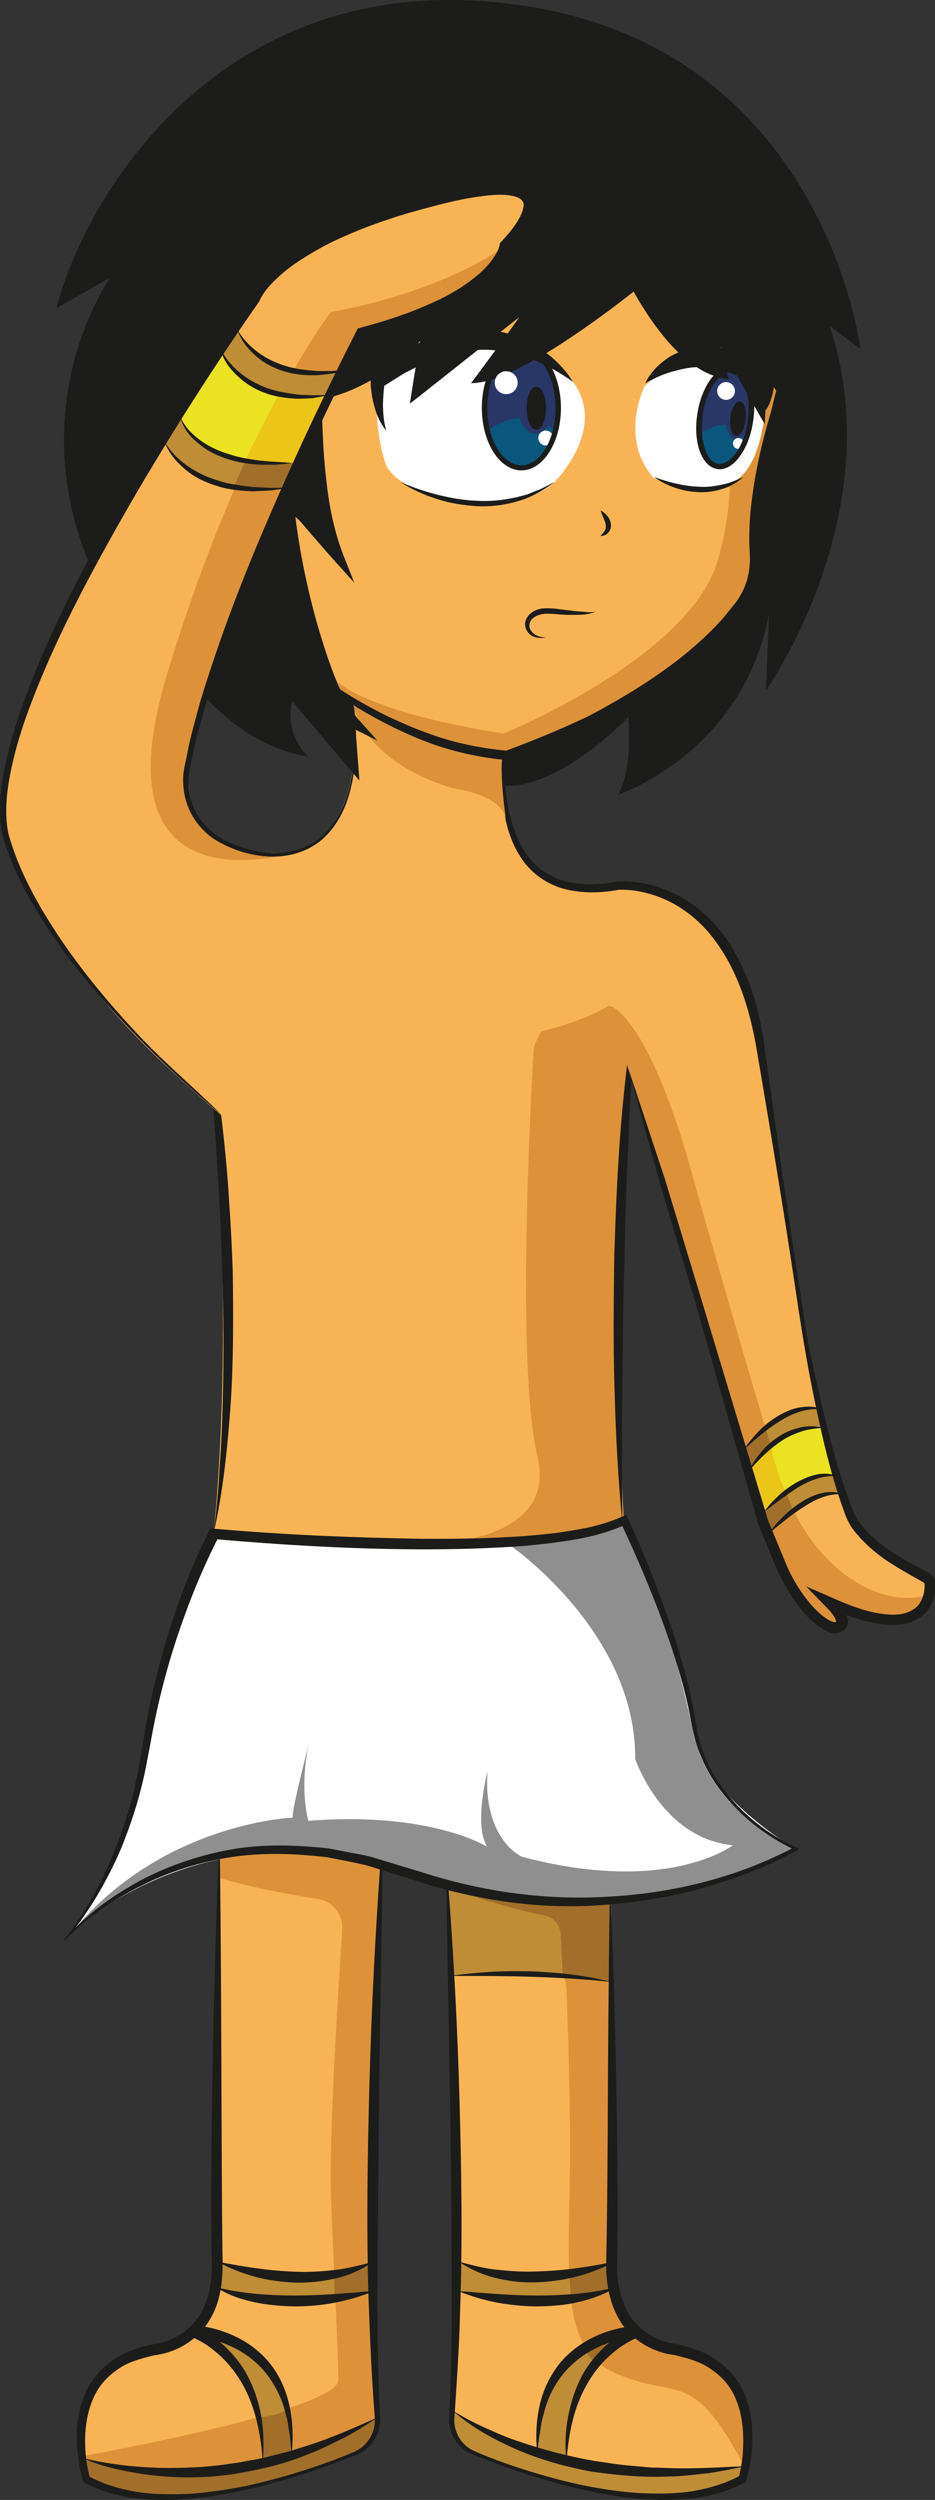 <?xml version="1.0" encoding="utf-8"?>
<!-- Generator: Adobe Illustrator 21.0.2, SVG Export Plug-In . SVG Version: 6.00 Build 0)  -->
<svg version="1.1" id="Capa_8" xmlns="http://www.w3.org/2000/svg" xmlns:xlink="http://www.w3.org/1999/xlink" x="0px" y="0px"
	 viewBox="0 0 326.2 872.1" style="enable-background:new 0 0 326.2 872.1;" xml:space="preserve">
<rect x="0" y="0" width="326.2" height="872.1" fill="#333333" stroke="none"/>
<style type="text/css">
	.st0{fill:#F8B454;}
	.st1{fill:#DD9239;}
	.st2{fill:#BF8D36;}
	.st3{fill:#A16F2A;}
	.st4{fill:#1C1C1B;}
	.st5{fill:#FFFFFF;}
	.st6{fill:#8F8F90;}
	.st7{fill:#EBE221;}
	.st8{fill:#EBC518;}
	.st9{fill:#0A567D;}
	.st10{fill:#293766;}
	.st11{fill:none;stroke:#1C1C1B;stroke-miterlimit:10;}
</style>
<g>
	<g>
		<g>
			<path class="st0" d="M76.7,646.4c0,0,35.4-4.8,56.6,4.2l-1.9,50.6l-2.3,87.8l2.7,54.3c0,0,0.5,11.8-13.2,14.6
				c-13.8,2.8-55.5,24.1-88.2,6.9c0,0-11.7-40.2,28-46.1c0,0,18-4.8,17.7-29.7C75.8,764.2,76.7,646.4,76.7,646.4z"/>
			<path class="st1" d="M76.7,646.4v8.7c0,0,9.8,3.5,34.3,7.4c5.1,0.8,8.8,5.4,8.4,10.6c-1.4,21.1-4.7,72.6-3.9,93.8
				c1,26.9,2.5,52.8,2.5,63.4c0,10.6-89.1,26.5-89.1,26.5l1.4,8c0,0,31.8,18.9,96.2-10.4c0,0,8.7-3.7,4.6-20.2l-0.5-92.9
				c0,0,1.1-81.9,2.7-90.7C133.3,650.6,104.1,640.5,76.7,646.4z"/>
			<path class="st2" d="M76.8,789c0,0,26.2,10.3,53.4,0l-0.5,10.4c0,0-35,7.1-54.4-1.5L76.8,789z"/>
			<path class="st2" d="M67.2,813.2c0,0,33.3-0.8,34.4,41.9c0,0,20.5-5.7,30.2-11.8c0,0,1.6,7.2-6.3,11.8s-73.3,26-95.2,9.7V858
				c0,0,32.3,9.5,61.2,0.6C91.6,858.6,94,826.5,67.2,813.2z"/>
			<path class="st3" d="M116.7,792.6v9.6l13.1-2.8l0.5-11.7C130.2,787.8,130.6,791.2,116.7,792.6z"/>
			<path class="st3" d="M89.9,843.3c0,0,7.9-0.5,10.4-3.1c0,0,1.6,9.6,1.5,16.4l30-13.3c0,0,1.6,11.1-10.4,13.3
				c0,0-58.4,25.7-91.1,8.1V858c0,0,31.2,9.5,61.2,0.6C91.6,858.6,91.4,849.1,89.9,843.3z"/>
			<g>
				<g>
					<path class="st4" d="M133.5,649.7l-1.2,76.5c-0.3,25.5-0.5,51-0.6,76.5c0.1,12.7,0.1,25.5,0.8,38.2c0,1.6,0.3,3.2,0,4.9
						c-0.2,1.7-0.7,3.3-1.6,4.8c-1.6,3-4.5,5.2-7.6,6.2c-6,2.3-12,4.5-18.1,6.5c-12.2,3.8-24.7,6.9-37.5,8.3
						c-12.7,1.2-26.2,0.7-38.1-5.4l-0.5-0.3l-0.2-0.6c-1.4-4.9-2-9.8-2.1-14.9c0-5,0.7-10.1,2.7-14.9c1.9-4.8,5.4-9,9.6-11.9
						c4.2-3.2,9.2-4.6,14.1-5.8l0,0l0.2,0c6.9-0.8,13.6-5.1,16.9-11.3c1.7-3.1,2.8-6.6,3.2-10.2c0.6-3.6,0.4-7.3,0.3-11.2
						c-0.2-15.4-0.1-30.8,0.1-46.2c0.4-30.8,1.2-61.6,2.4-92.4l0.4,0c0.4,30.8,0.5,61.6,0.6,92.4c0.1,15.4,0.1,30.8,0.3,46.1
						c0.2,7.5,0.2,16.2-4,23.5c-4,7.4-11.7,12.3-20.2,13.2l0.2,0c-4.5,1.1-9.1,2.3-12.7,5c-3.7,2.5-6.8,6.1-8.5,10.3
						c-1.8,4.2-2.6,8.9-2.7,13.6c-0.1,4.7,0.5,9.5,1.7,14l-0.7-0.9c5.4,3,11.4,4.7,17.6,5.7c6.2,0.9,12.6,0.8,18.9,0.5
						c6.3-0.5,12.6-1.5,18.8-2.7c6.2-1.4,12.4-3,18.4-4.9c6.1-1.9,12.1-4,18-6.5c3-1,5.4-3,6.9-5.7c0.7-1.3,1.2-2.8,1.4-4.3
						c0.2-1.5,0-3-0.1-4.6c-1-12.7-1.5-25.5-2-38.3c-0.8-25.5-0.4-51.1,0.3-76.6c0.7-25.5,2-51,3.8-76.5L133.5,649.7z"/>
				</g>
				<g>
					<path class="st4" d="M28.9,857.5c8.7,2.1,17.5,3.1,26.3,3.4c8.8,0.2,17.6-0.2,26.3-1.6c2.2-0.2,4.3-0.8,6.5-1.1
						c2.2-0.4,4.3-0.8,6.4-1.4l6.4-1.6l6.3-2c8.4-2.6,16.5-6.3,24.7-9.9c-3.7,2.4-7.5,4.9-11.5,7c-4,1.9-8,4.1-12.2,5.6
						c-8.3,3.6-17.2,5.6-26.1,7.1c-8.9,1.4-18,1.6-27,0.7c-4.5-0.4-8.9-1.2-13.3-2.1C37.3,860.6,33,859.4,28.9,857.5z"/>
				</g>
				<g>
					<path class="st4" d="M75.5,797.9c4.5,1.2,9.1,1.8,13.6,2.3c4.5,0.4,9.1,0.6,13.6,0.6c4.6,0,9.1-0.2,13.7-0.5l6.9-0.5
						c2.3-0.2,4.6-0.5,7-0.5c-4.3,1.8-8.9,3.1-13.5,4c-4.6,0.9-9.3,1.3-14.1,1.3c-4.7-0.1-9.5-0.5-14.1-1.5
						C84,802.1,79.4,800.6,75.5,797.9z"/>
				</g>
				<g>
					<path class="st4" d="M76,789c9.2,1.8,18.1,3.2,27.2,3.5c4.5,0.2,9-0.1,13.5-0.6c4.5-0.5,8.9-1.7,13.4-2.8
						c-3.9,2.6-8.3,4.7-12.9,5.7c-4.6,1.1-9.4,1.6-14.1,1.5c-4.7-0.2-9.5-0.8-14-2C84.6,793,80.1,791.4,76,789z"/>
				</g>
				<g>
					<path class="st4" d="M101.7,856.7c-0.2-2.4-0.3-4.9-0.6-7.3c-0.5-2.4-0.6-4.8-1.4-7.1c-1-4.7-3.1-9-5.7-12.8
						c-5.4-7.7-14-12.4-23.2-14c-0.6-0.1-1.1-0.2-1.7-0.3l-0.9-0.1c-0.1-0.1-0.6,0.1,0.5-0.2c0.7-0.4,1-1,0.9-1.8
						c-0.1-0.4-0.4-0.8-0.7-0.9c-0.1,0-0.2-0.1-0.2-0.1l0.1,0l0.1,0.1l0.4,0.2l0.9,0.4c0.6,0.3,1.1,0.6,1.7,0.9
						c2.2,1.3,4.3,2.8,6.2,4.5c3.7,3.5,6.9,7.5,9,12.1c2.2,4.5,3.6,9.4,4.3,14.3c0.7,4.9,0.6,9.8,0.3,14.7
						c-0.6-9.7-2.5-19.4-7.1-27.6c-2.4-4.1-5.3-7.8-8.8-10.8c-1.8-1.5-3.6-2.9-5.6-4c-0.5-0.3-1-0.5-1.5-0.8l-0.8-0.4l-0.4-0.2
						l-0.4-0.2c-0.4-0.3-0.8-0.8-0.9-1.3c-0.2-1,0.2-2.1,1.2-2.5c0.4-0.2,1.3-0.2,1.1-0.2l0.2,0l1,0.1c0.6,0.1,1.3,0.2,1.9,0.3
						c5,0.9,9.8,2.7,14.2,5.4c4.3,2.7,8.1,6.4,10.7,10.7C101.8,836.6,102.8,847.1,101.7,856.7z"/>
				</g>
			</g>
		</g>
		<g>
			<g>
				<path class="st0" d="M156.3,655.1c0,0,4.9,152.7,1.9,181.2c0,0-6.8,18.2,12.2,21.4c0,0,56.4,24.3,88.8,7.1
					c0,0,13.4-42.4-28.7-46.3c0,0-19.2-5.4-17-30.9C215.7,762,213,663,213,663S172.2,665.5,156.3,655.1z"/>
			</g>
			<g>
				<path class="st1" d="M156.3,658l0.6,14.5c0,0,14.5,6.2,28.7,8.3c6.6,1,11.7,6.4,12,13.1c0.4,8.6,0.9,22.8,1.2,45.5
					c0.8,48.7-6,78.9,15.9,88.5c21.9,9.6,26.6-2.4,44.9,32.4c0,0,10.5-36.9-29.2-41.9c0,0-21.3-5.5-17.1-44.3L213,663
					C213,663,188.8,668,156.3,658z"/>
			</g>
			<g>
				<path class="st2" d="M213.1,798.7v-9.2c-28.3,11.5-53.7-0.4-53.7-0.4l0.6,10.3C160,799.3,187.2,807.3,213.1,798.7z"/>
			</g>
			<g>
				<path class="st2" d="M197.4,857c0,0,0.2-37.7,25.5-42.8c0,0-34.6-2.8-35.5,39.6c0,0-20.1-4.7-29.5-13c0,0-2.9,12.7,10.7,16.1
					c0,0,31.5,13.5,56,13.8c0,0,32.4,0.2,35.1-7.6l0.1-2.9C259.7,860.3,226.3,866.4,197.4,857z"/>
			</g>
			<g>
				<path class="st3" d="M198.6,791.7c0,0,0.3,7.5,0.8,11l13.7-4v-9.2C213.1,789.5,206.3,792.4,198.6,791.7z"/>
			</g>
			<g>
				<g>
					<path class="st2" d="M156.3,653l1.9,36.3c0,0,38-1.6,55.6,2.2l-0.6-29.1C213.1,662.3,170.3,664.3,156.3,653z"/>
				</g>
				<g>
					<path class="st3" d="M156.4,658.5c0,0,18.1,6.7,33.5,9.7c3.2,0.6,5.5,3.3,5.7,6.5l0.7,13.9c0,0,16.6,2.5,17.4,3.4l-0.6-29.7
						c0,0-39.9,2.5-56.9-9.3L156.4,658.5z"/>
				</g>
			</g>
			<g>
				<path class="st3" d="M203.6,817.6c0,0,1.1,6.1,5.2,6.5l9.7-9C218.4,815.2,213.1,812.8,203.6,817.6z"/>
			</g>
			<g>
				<path class="st4" d="M213.1,691.4c-9.3-1-18.6-1.5-27.9-1.8c-9.3-0.3-18.6-0.3-28-0.3c4.6-0.7,9.3-1.1,14-1.4
					c4.7-0.3,9.4-0.3,14.1-0.2C194.6,688.1,204.1,689,213.1,691.4z"/>
			</g>
			<g>
				<g>
					<path class="st4" d="M156.4,657.7c1.9,24.8,3.2,49.6,3.9,74.5c0.7,24.8,1.1,49.7,0.2,74.6c-0.3,12.4-1.2,24.9-2,37.2
						c-0.1,2.9,1,5.9,2.9,8.1c1,1.1,2.2,2,3.5,2.7c1.3,0.6,2.8,1.2,4.2,1.8c5.7,2.3,11.6,4.3,17.6,6.1c11.8,3.6,24,6.2,36.3,7
						c6.1,0.3,12.3,0.3,18.3-0.6c6-1,11.9-2.7,17.1-5.6l-0.7,0.9c1.2-4.5,1.7-9.3,1.6-14c-0.1-4.7-0.8-9.3-2.6-13.5
						c-1.7-4.3-4.8-7.8-8.5-10.3c-3.7-2.7-8.2-3.9-12.7-5l0.2,0c-7.7-0.8-14.7-4.9-19-11.3c-4.1-6.4-5.4-14.1-5.2-21.3
						c0.3-14,0.4-28,0.5-42c0.1-28,0.3-56,0.7-84.1l0.4,0c1.1,28,1.9,56,2.2,84.1c0.2,14,0.3,28,0,42.1c-0.2,6.7,1.1,13.5,4.6,19
						c3.6,5.3,9.7,8.9,16,9.6l0.2,0l0,0c4.9,1.2,9.9,2.6,14.1,5.8c4.2,2.9,7.8,7.1,9.6,11.9c2,4.8,2.7,9.9,2.7,14.9
						c0,5-0.7,10-2.1,14.9l-0.2,0.6l-0.5,0.3c-5.7,3-12,4.7-18.3,5.5c-6.3,0.7-12.6,0.6-18.9,0.1c-12.5-1.3-24.7-4.2-36.5-7.9
						c-6-1.8-11.8-4-17.6-6.2c-1.5-0.6-2.9-1.1-4.4-1.8c-1.5-0.7-2.8-1.7-3.9-2.9c-2.2-2.4-3.5-5.7-3.4-9
						c0.6-12.5,0.9-24.8,0.9-37.2c0-24.8-0.2-49.6-0.6-74.5l-1.3-74.5L156.4,657.7z"/>
				</g>
				<g>
					<path class="st4" d="M157.9,840.9c3.8,2.4,7.7,4.4,11.7,6.2c4,1.8,8.1,3.6,12.3,4.9c8.3,2.8,16.8,5,25.5,6.5
						c4.3,0.6,8.7,1.4,13.1,1.7c2.2,0.2,4.4,0.4,6.6,0.6c2.2,0,4.4,0.1,6.6,0.2c8.8,0.3,17.7-0.3,26.6-0.7
						c-4.3,0.9-8.7,1.8-13.2,2.5c-4.5,0.4-8.9,1.1-13.4,1.1c-9,0.5-18-0.4-26.9-1.6c-8.9-1.6-17.6-4-25.9-7.5
						C172.6,851.2,164.6,846.9,157.9,840.9z"/>
				</g>
				<g>
					<path class="st4" d="M214.8,797.9c-3.9,2.6-8.5,4.1-13.1,5.2c-4.6,1.1-9.4,1.4-14.1,1.5c-4.7,0-9.4-0.5-14.1-1.3
						c-4.6-0.9-9.1-2.2-13.5-4c2.4,0.1,4.7,0.3,7,0.5l6.9,0.5c4.6,0.3,9.1,0.5,13.7,0.5c4.5,0,9.1-0.2,13.6-0.6
						C205.7,799.7,210.3,799.1,214.8,797.9z"/>
				</g>
				<g>
					<path class="st4" d="M214.2,789c-4.1,2.4-8.5,4-13.1,5.2c-4.6,1.2-9.3,1.8-14,2c-4.7,0.2-9.5-0.4-14.1-1.5
						c-4.6-1.1-9-3.1-12.9-5.7c4.6,1.2,8.9,2.4,13.4,2.8c4.5,0.5,9,0.8,13.5,0.6C196.1,792.2,205.1,790.9,214.2,789z"/>
				</g>
				<g>
					<path class="st4" d="M187.5,856.7c-1.1-9.6-0.1-20.1,5.3-28.7c2.6-4.4,6.4-8,10.7-10.7c4.3-2.7,9.2-4.5,14.2-5.4
						c0.6-0.1,1.3-0.2,1.9-0.3l1-0.1l0.2,0c-0.1,0,0.7-0.1,1.1,0.2c1,0.5,1.5,1.5,1.2,2.5c-0.1,0.5-0.5,1-0.9,1.3l-0.4,0.2l-0.4,0.2
						l-0.8,0.4c-0.5,0.3-1,0.5-1.5,0.8c-2,1.1-3.9,2.5-5.6,4c-3.6,3-6.5,6.7-8.8,10.8c-4.7,8.2-6.5,17.9-7.1,27.6
						c-0.4-4.9-0.5-9.8,0.3-14.7c0.8-4.9,2.1-9.7,4.3-14.3c2.1-4.6,5.3-8.6,9-12.1c1.9-1.7,3.9-3.2,6.2-4.5c0.5-0.3,1.1-0.6,1.7-0.9
						l0.9-0.4l0.4-0.2l0.1-0.1l0.1,0c0,0-0.1,0.1-0.2,0.1c-0.3,0.2-0.6,0.6-0.7,0.9c-0.2,0.7,0.1,1.4,0.9,1.8
						c1.1,0.2,0.6,0.1,0.5,0.2l-0.9,0.1c-0.6,0.1-1.1,0.2-1.7,0.3c-9.1,1.6-17.8,6.4-23.2,14c-2.7,3.8-4.7,8.2-5.7,12.8
						c-0.8,2.3-0.9,4.7-1.4,7.1C187.8,851.8,187.7,854.3,187.5,856.7z"/>
				</g>
			</g>
		</g>
		<g>
			<g>
				<path class="st0" d="M69,336.4c0,0,58.4,44.2,152.4,2.1c0,0-9,74.4-6.3,128.3c0,0-1,48,2,64.1c0,0-44.6,15.3-142.6,4.1
					C74.5,535,84.8,445.8,69,336.4z"/>
				<path class="st1" d="M221.5,336.4c0,0-8.2,134.6-3.6,196.7c0,0-54.2,9.7-80.2,6c0,0,58,3.4,49.8-30.9
					c-8.1-34.2-1.3-142.4-1.3-142.4S189.1,349.3,221.5,336.4z"/>
				<g>
					<g>
						<path class="st4" d="M74.5,535c1-7.6,1.7-15.2,2.1-22.9c0.6-7.6,0.9-15.3,1.1-22.9c0.4-15.3,0.4-30.6-0.2-45.9
							c-0.3-15.3-1.3-30.6-2.3-45.8c-1-15.3-2.5-30.5-3.7-45.8c1.4,7.5,2.6,15.1,3.8,22.7c0.9,7.6,2,15.2,2.8,22.9
							c0.8,7.6,1.5,15.3,1.9,23c0.6,7.7,0.9,15.3,1.2,23c0.2,15.4,0.3,30.7-0.7,46.1C79.4,504.7,77.9,520.1,74.5,535z"/>
					</g>
					<g>
						<path class="st4" d="M217.1,531c-1.5-15.4-2.3-30.9-2.7-46.3c-0.5-15.5-0.3-31-0.1-46.4c0.5-15.5,1.1-30.9,2.4-46.4
							c1.3-15.4,3.1-30.8,5.9-46.1c-0.3,3.9-0.6,7.7-1,11.6l-0.8,11.6c-0.5,7.7-1,15.4-1.3,23.1c-0.7,15.4-1.4,30.8-1.6,46.3
							c-0.5,15.4-0.6,30.9-0.8,46.3c-0.1,7.7-0.1,15.4-0.1,23.2L217.1,531z"/>
					</g>
				</g>
			</g>
			<path class="st0" d="M123.3,244.5c0,0,7.8,56-30.6,53.4c0,0-40.7,80.1,66.8,67.1c107.5-13.1,48.6-55.3,48.6-55.3
				s-35.9,3.6-31.7-47.7C176.4,262,166.8,266.5,123.3,244.5z"/>
		</g>
		<g>
			<g>
				<path class="st5" d="M74.5,535c0,0,103,10.6,143.1-4.7c0,0,23.7,48,24.2,71.2c0.5,23.2,35.6,43.4,35.6,43.4
					s-61.7,35.5-133.3,9.2c-71.7-26.3-119.9,20.5-119.9,20.5s24.3-29.6,26.5-64.4C52.8,575.2,74.5,535,74.5,535z"/>
			</g>
			<g>
				<path class="st6" d="M178.2,539.3c0,0,43.7,30.1,43.4,74.3c0,0,9.3,27.8,34.1,30.1c0,0-22.6,17.6-73.7,4c0,0-13.6-6.1-11.9-29.8
					c0,0-4.9,18.5-0.2,26.3c0,0-19.8-12.4-62.3-9c0,0-3.2-10.4,0-26.3c0,0-5.8,22.3-5.5,25.2c0,0-44.3,1.6-75.7,38.4
					c0,0,32.6-32.9,82-27.4c0,0,30.3,5.3,44.5,11.9c14.2,6.6,69.8,16.3,124.4-12.1c0,0-27.9-10.9-35.1-39c0,0-11.5-57.5-26-74.9
					C216.3,531,190.6,538.7,178.2,539.3z"/>
			</g>
			<g>
				<path class="st4" d="M22.1,677.2c7.4-9,16.6-15.5,26.5-21c10-5.3,20.8-9,32-11c11.2-2,22.7-1.6,33.9-0.4l8.4,1.6
					c2.8,0.5,5.6,1,8.3,1.9l16.2,4.9c21.1,6.8,43.5,9.9,65.8,8.4c22.2-1.3,44.4-6.8,64.1-17.3l0.1,1.1
					c-10.2-4.8-19.3-11.9-26.1-20.9c-3.4-4.5-6.1-9.5-7.9-14.9c-1.9-5.4-2.5-11-3.8-16.3c-2.5-10.8-6.1-21.4-10-31.7
					c-4-10.4-8.4-20.6-13.1-30.6l2.1,0.7c-5.7,2.6-11.7,4.3-17.7,5.3c-6,1.1-12,1.7-18,2.3c-12.1,0.9-24.1,1.2-36.2,1.2
					c-24.1-0.1-48.1-1.5-72.1-3.6l1.8-1c-5.7,11.1-10.5,22.9-14.5,34.9c-4,12-7.1,24.3-9.3,36.8l-1.8,9.4c-0.6,3.1-1.4,6.2-2.2,9.3
					c-1.7,6.2-3.8,12.2-6.2,18.2c-2.5,5.9-5.4,11.6-8.7,17.1c-1.6,2.7-3.4,5.4-5.2,8c-0.9,1.3-1.9,2.6-2.9,3.8l-1.5,1.9l-0.8,0.9
					C22.8,676.6,22.8,677,22.1,677.2z M22.4,676.9c-0.2-0.3,0.3-0.6,0.5-0.9l0.7-0.9l1.4-1.9c0.9-1.3,1.8-2.6,2.7-3.9
					c1.8-2.6,3.4-5.4,4.9-8.1c3.1-5.5,5.7-11.3,8-17.2c2.3-5.9,4.2-11.9,5.8-18c0.7-3.1,1.4-6.2,2-9.3l1.6-9.4
					c2-12.6,4.9-25.1,8.7-37.3c3.8-12.2,8.3-24.2,14.2-35.7l0.6-1.1l1.3,0.1c23.9,2.1,47.9,3.1,71.8,3.5c12,0.1,24-0.1,35.9-0.9
					c5.9-0.5,11.9-1,17.7-2.1c5.9-0.9,11.6-2.4,16.8-4.7l1.5-0.6l0.6,1.3c4.7,10.2,8.9,20.6,12.7,31.1c3.8,10.5,7.2,21.2,9.5,32.2
					c1.2,5.5,1.7,11.1,3.4,16.3c1.7,5.2,4.2,10.2,7.6,14.6c6.6,8.8,15.6,16,25.6,20.5l1.1,0.5l-1.1,0.6c-9.9,5.5-20.5,9.5-31.3,12.6
					c-10.8,3.2-22,5.1-33.2,6.1c-22.5,2.2-45.4-0.9-67-7.8l-16-5c-2.6-0.9-5.3-1.4-8.1-2l-8.2-1.6c-11-1.3-22.1-1.7-33.1-0.1
					c-11,1.7-21.7,5-31.6,10c-5,2.4-9.8,5.4-14.4,8.5c-2.2,1.7-4.5,3.3-6.6,5.2C26.3,673.1,24.3,675.4,22.4,676.9z"/>
			</g>
		</g>
		<g>
			<path class="st0" d="M199.1,309.1c0,0,39.8-5.3,51,16.6s10.6,10.5,21.4,78.9c10.8,68.5,17.1,103.7,26.1,125.7
				c0,0,13.8,16.3,26.7,21c0,0,6.1,23.9-34.3,7.8c0,0,9.2,20.9-12.5-3.8c0,0-13.5-27.6-29.7-87.8s-36.8-121.8-36.8-121.8
				S197.2,342.7,199.1,309.1z"/>
			<path class="st1" d="M212.5,350.8c0,0,11.8,1.7,26.6,50.5c0,0,25.3,89.9,34.2,116.9c9,27,32.2,43.8,50.8,38.1
				c0,0-2,18.2-34.2,2.9c0,0,14.4,19.4-8.6,1.5c0,0-12.2-19.6-19.6-45.1C254.3,490.2,213.6,354.2,212.5,350.8z"/>
			<path class="st7" d="M261.2,512.5l4.7,15.4c0,0,13.6-15.1,26.1-12.9l-4.5-16.9C287.5,498.1,274.4,495.8,261.2,512.5z"/>
			<path class="st2" d="M261.2,512.5c0,0,11.7-16.3,26.3-14.4l-1.6-6.9c0,0-11.4-1.8-27,14.5L261.2,512.5z"/>
			<path class="st2" d="M265.8,527.9l2.4,7c0,0,12.8-15.1,25.1-13.9L292,515C292,515,281.1,512.3,265.8,527.9z"/>
			<path class="st8" d="M269,504.3c0,0,1.2,8,5.4,17c0,0-2.8,0.7-8.6,6.6l-4.1-15.4C261.8,512.5,267.5,504.1,269,504.3z"/>
			<path class="st3" d="M269,504.3l-2.2-6.9l-7.4,8.3l2.3,6.8C261.8,512.5,266,505.7,269,504.3z"/>
			<path class="st3" d="M265.8,527.9c0,0,3.7-4.1,8.6-6.6l2.7,6.2c0,0-7,4-8.6,7.3L265.8,527.9z"/>
			<g>
				<g>
					<path class="st4" d="M268.3,534.9c1.4-2.2,3.2-4.1,5-5.9c1.8-1.8,3.9-3.4,6.1-4.9c2.2-1.4,4.6-2.6,7.2-3.2
						c2.6-0.6,5.4-0.6,7.8,0.5c-2.6-0.4-5.1,0.1-7.4,0.9c-2.3,0.8-4.5,2-6.6,3.4C276.2,528.3,272.3,531.6,268.3,534.9z"/>
				</g>
				<g>
					<path class="st4" d="M266.7,527.3c1.4-2.1,3.2-3.9,5-5.6c1.8-1.7,3.9-3.2,6.1-4.5c2.2-1.2,4.6-2.3,7.1-2.8
						c2.5-0.5,5.2-0.4,7.5,0.6c-5-0.5-9.5,1.3-13.7,3.7C274.6,521.3,270.7,524.3,266.7,527.3z"/>
				</g>
				<g>
					<path class="st4" d="M261.4,513c1.1-2.5,2.6-4.7,4.4-6.7c1.7-2.1,3.8-3.8,6.1-5.3c2.3-1.5,4.9-2.5,7.6-3.1
						c2.7-0.6,5.5-0.4,8,0.2c-2.7,0.2-5.2,0.4-7.7,1.2c-2.4,0.8-4.8,1.8-6.9,3.2C268.6,505.3,264.9,509,261.4,513z"/>
				</g>
				<g>
					<path class="st4" d="M259.5,505.7c1.5-2.3,3.3-4.4,5.2-6.4c1.9-2,4.1-3.7,6.5-5.2c2.4-1.4,5-2.7,7.8-3.1
						c2.8-0.5,5.7-0.4,8.3,0.7c-5.5-0.7-10.6,1.2-15.1,4C267.6,498.5,263.5,502.1,259.5,505.7z"/>
				</g>
				<g>
					<path class="st4" d="M176.4,262.1c-0.6,6.2-0.3,12.4,0.7,18.5c1,6,3,12,6.3,17c3.4,5,8.5,8.5,14.3,10c5.8,1.3,12,1,17.9-0.1
						l0.1,0l0,0c14.6-0.6,28.3,7.2,36.7,18.6c8.4,11.5,12.5,25.3,14.3,39c3.8,27.2,7.6,54.4,11.8,81.5c1.1,6.8,2.1,13.6,3.3,20.3
						c1.2,6.7,2.6,13.5,4.2,20.1c3.1,13.3,6.4,26.7,11.3,39.3c0.6,1.5,1.4,3.1,2.2,4.4c0.8,1.2,2,2.5,3.1,3.7
						c2.3,2.4,4.9,4.5,7.7,6.4c2.8,1.9,5.7,3.6,8.7,5.2c1.5,0.8,3,1.6,4.6,2.5c0.4,0.2,0.8,0.5,1.3,0.9c0.2,0.2,0.5,0.4,0.8,0.8
						c0.4,0.6,0.4,1.1,0.5,1.3c0.2,1.1,0.2,2,0.1,3c-0.3,3.8-2.1,7.9-5.7,10c-3.5,2.2-7.4,2.5-11,2.3c-7.3-0.5-13.9-3.1-20.4-5.8
						l2.2-3.2c1,1,1.8,1.9,2.6,3c0.7,1.1,1.5,2.3,1.8,4.1c0.2,0.9,0,2.2-0.8,3.2c-0.8,0.9-1.7,1.4-2.8,1.6c-2.1,0.3-3.5-0.5-4.7-1.1
						c-4.7-2.8-7.8-6.7-10.7-10.8c-2.8-4.1-5.1-8.6-6.9-13.1l-5.5-13.3l0-0.1l0-0.1l-22.6-79.6L230,412l-11-39.9l-0.2-0.6l13.2,39.9
						l12,39.6l23.9,79.2l-0.1-0.2l5.5,13.3c1.7,4.5,3.8,8.5,6.5,12.4c2.6,3.7,5.8,7.4,9.4,9.5c0.9,0.5,1.8,0.7,2.2,0.7
						c0.1,0,0.3-0.1,0.3-0.1c0,0,0,0.1,0-0.2c-0.2-1.3-1.8-3.4-3.3-4.8l-7.2-7.4l9.4,4.1c6.1,2.7,12.5,5.2,19,5.7
						c3.2,0.3,6.4-0.1,8.8-1.6c2.5-1.4,3.8-4.2,4.1-7.2c0.1-0.7,0.1-1.5,0-2.1c0-0.2-0.1-0.2,0.1,0.1c0,0,0,0-0.1-0.1
						c-0.2-0.2-0.5-0.4-0.9-0.6c-1.4-0.8-2.9-1.6-4.4-2.5c-3-1.7-6-3.5-8.9-5.5c-2.9-2.1-5.6-4.4-8-7c-1.2-1.4-2.3-2.5-3.4-4.2
						c-1-1.6-1.7-3.2-2.3-4.9c-4.8-13.1-7.8-26.5-10.6-40c-2.8-13.5-4.9-27.1-6.9-40.7c-4.1-27.2-8.6-54.3-13.2-81.3
						c-2.3-13.3-6.4-26.7-14.4-37.4c-3.9-5.4-8.9-9.9-14.8-13.1c-5.8-3.1-12.5-4.9-18.9-4.7l0.1,0c-6.2,1.2-12.8,1.3-19.1-0.3
						c-6.3-1.7-11.9-5.8-15.3-11.3c-3.5-5.4-5.2-11.7-5.9-17.9c-0.7-6.2-0.7-12.5,0.2-18.7L176.4,262.1z"/>
				</g>
			</g>
		</g>
		<g>
			<g>
				<path class="st0" d="M105.5,118.4c0,0,112.5-58.2,170.1,0c0,0-15.1,53.3-12.9,71.5c2.3,18.1-3.4,23-26.5,42.7s-60,29.5-60,29.5
					s-60.6-5.7-92.3-52.8C83.9,209.3,71.6,132.2,105.5,118.4z"/>
			</g>
			<g>
				<path class="st1" d="M250.1,127.7c0,0,10.5,34.7,0.1,68.4s-74.5,59.8-74.5,59.8s-50.9-7.2-61.2-21.2c0,0,3,18.1,61.2,29.3
					c0,0,86.1-33.3,87.3-64.9s9-62.7,9-62.7S269.1,128,250.1,127.7z"/>
			</g>
			<g>
				<path class="st5" d="M224.9,134.7c0,0-9.1,18,3.1,32c0,0,19.9,8.6,30,0c10-8.6,9.4-32.8,9.4-32.8S251,111.6,224.9,134.7z"/>
			</g>
			<g>
				
					<ellipse transform="matrix(0.196 -0.981 0.981 0.196 61.166 365.219)" class="st9" cx="253.3" cy="145.3" rx="17.2" ry="8.7"/>
			</g>
			<g>
				<path class="st10" d="M243.9,151.4c0,0,11.8-8.2,17.1,1.4c0,0,6.4-19.1-3.6-25C257.4,127.7,244.6,125.9,243.9,151.4z"/>
			</g>
			<g>
				<path class="st5" d="M199.9,133.2c0,0-23.3-34-68.1-2.1c0,0-2,16.7,2.7,30.6c1.5,4.3,7.2,7.6,11.4,9.3
					c10.4,4.1,32,10.1,47.5-2.8C193.4,168.2,212.1,149.8,199.9,133.2z"/>
			</g>
			<g>
				<path class="st10" d="M253,147.1c0,0,1.8,13.1,8.6,1.7C261.6,148.8,261.2,145.4,253,147.1z"/>
			</g>
			<g>
				<ellipse class="st9" cx="181.9" cy="143.1" rx="12.9" ry="20.1"/>
			</g>
			<g>
				<path class="st10" d="M170,150.4c0,0,12.3-10.5,23.9,0c0,0,6.2-23.2-11.1-28.1C182.8,122.4,164.6,124.1,170,150.4z"/>
			</g>
			<g>
				<path class="st10" d="M180.7,144.4c0,0,3.8,14.4,12.8,1.7C193.4,146.1,187.3,141,180.7,144.4z"/>
			</g>
			<g>
				<path class="st4" d="M113.2,139c0,0,26.6-4.6,37.5-30.2l-5.8,28.8l39.2-30.2L166.6,132c0,0,17.8,0.9,55-32.8
					c0,0,13,26.6,30.9,30.3l-4.8-15.9l18.7,32.2v-16.3l4.4,6.8c0,0-9.3,35.4-7.5,56.7c0,0,6.1,34.7-87.6,69.2c0,0-2.7,11.7,1,11.9
					c0,0,16.2,2.2,42.5-23.9c0,0,1.8,17.3-3.5,27c0,0,43.5-14.4,52.6-63.2l-1.1,26.9c0,0,44-62,22.2-127.3l10.8,8.2
					c0,0-12.3-103.1-116.1-119.6S30.5,65.8,19.7,107.5l18.8-10.7c0,0-45.5,63.5,16.1,137.9l-2.7-19.5c0,0,20.5,43.4,55.6,48.7
					c0,0-8.3-7.1-5.6-19.3l23.5,27.7l-2.1-27.6l-6.8-5.2c0,0-7.4-18.6-14.3-59.9l15.2,12.9C117.6,192.5,106.4,152.1,113.2,139z"/>
			</g>
			<g>
				<circle class="st5" cx="257.6" cy="154.7" r="1.9"/>
			</g>
			<g>
				<path class="st1" d="M123.1,245c0,0,1.9,19.7,34.5,29.9c0,0,17.5,2.1,18.9,10.9c0,0-2.1-14.1-1.3-21.7
					C175.3,264.1,137.8,255.4,123.1,245z"/>
			</g>
			<g>
				<circle class="st5" cx="190.4" cy="152.8" r="2.6"/>
			</g>
			<g>
				<path class="st3" d="M97.2,137.7l5.5-10c0,0,7,2,14.5,1.6l-4,8.7C113.2,138.1,109.9,139.9,97.2,137.7z"/>
			</g>
			<g>
				<path class="st4" d="M82.1,113.6c1.5,3.2,4,5.9,6.7,8c2.8,2.1,5.9,3.6,9.2,4.7c3.3,1.2,6.7,1.7,10.2,2.3c3.5,0.4,7,0.6,10.6,0.8
					c-1.8,0.3-3.5,0.4-5.3,0.6c-1.8,0.1-3.6,0-5.4,0c-3.6-0.3-7.2-0.7-10.7-2c-3.4-1.2-6.8-2.9-9.5-5.4
					C85.2,120.2,82.9,117.1,82.1,113.6z"/>
			</g>
			<g>
				<g>
					<path class="st4" d="M81.2,210c6.7,6.9,13.9,13.2,21.4,19.1c7.6,5.8,15.4,11.3,23.6,16c8.2,4.7,16.9,8.6,25.9,11.7
						c9,3,18.3,4.7,27.6,5.3l-0.7,0.1c13.3-5.4,26.3-12,38.7-19.3c12.4-7.4,24.2-15.9,33.8-26.4c1.2-1.3,2.3-2.7,3.4-4.1
						c1.1-1.4,2.3-2.7,3.1-4.2c1.8-2.9,3-6.2,3.4-9.7c0.2-1.7,0.3-3.4,0.2-5.2c-0.1-1.8-0.2-3.7-0.2-5.5c0-3.7,0.2-7.3,0.6-11
						c1.6-14.6,5.3-28.7,10-42.5c-3.8,14-6.9,28.3-7.9,42.6c-0.3,3.6-0.4,7.2-0.3,10.8c0,1.8,0.2,3.6,0.3,5.4
						c0.2,1.9,0.1,3.8-0.1,5.7c-0.4,3.8-1.6,7.5-3.5,10.8c-0.9,1.7-2.1,3.2-3.2,4.6c-1.2,1.4-2.2,3-3.5,4.3
						c-9.9,11-21.9,19.8-34.4,27.4c-12.5,7.7-25.7,14-39.3,19.4l-0.3,0.1l-0.3,0c-9.7-0.7-19.4-2.6-28.5-5.8
						c-9.1-3.3-17.8-7.6-26.1-12.6c-8.2-5.1-16-10.7-23.3-17C94.3,223.9,87.4,217.3,81.2,210z"/>
				</g>
				<g>
					<path class="st4" d="M209.5,178.1c0.9,0.4,1.6,1,2.3,1.8c0.7,0.7,1.1,1.7,1.3,2.7c0.2,1.1-0.1,2.4-0.9,3.2
						c-0.7,0.9-1.8,1.2-2.7,1.2c0.6-0.8,1.3-1.3,1.6-2.1c0.3-0.7,0.3-1.3,0.2-2C211,181.4,210.1,179.9,209.5,178.1z"/>
				</g>
				<g>
					<path class="st4" d="M199.9,133.2c-5.2-3.7-10.7-6.7-16.4-8.6c-5.7-1.9-11.5-2.9-17.3-2.5c-5.7,0.5-11.4,1.7-16.9,4.1
						c-2.8,1-5.3,2.6-8.1,3.9l-7.8,4.9l0.9-1.7c-0.3,1.2-0.4,2.7-0.5,4.1c-0.1,1.4-0.2,2.8-0.2,4.3c0.1,2.9,0.3,5.7,1.2,8.6
						c-1.9-2.3-3.3-5.2-4.1-8.2c-0.4-1.5-0.8-3-1-4.5c-0.2-1.6-0.4-3-0.4-4.7l0-0.9l0.9-0.8c2.4-2.2,4.9-4.4,7.5-6.4l4.2-2.7
						c1.4-0.9,2.8-1.9,4.4-2.5c6-3.1,12.8-4.7,19.7-4.8c6.9-0.1,13.7,1.9,19.6,5C191.5,123.2,196.5,127.7,199.9,133.2z"/>
				</g>
				<g>
					<path class="st4" d="M225.1,133.7c1.8-3.8,4.9-6.9,8.5-9.2c3.7-2.2,8.2-3.6,12.7-3.6c4.5,0,9,1.1,12.9,3.2
						c2,0.9,3.6,2.3,5.4,3.5c1.6,1.4,3.1,2.9,4.6,4.3l0.9,0.9l0,0.8c-0.1,1.1-0.2,2.1-0.4,3.1c-0.2,1-0.5,2-0.8,2.9
						c-0.6,1.9-1.7,3.7-3.1,5c0.3-1.9,0.3-3.7,0.2-5.5c-0.1-0.9-0.2-1.8-0.3-2.6c-0.1-0.8-0.3-1.8-0.5-2.5l0.9,1.7l-4.9-2.8
						c-1.7-0.7-3.3-1.7-4.9-2.2c-3.3-1.4-6.6-2.1-10-2.5c-3.4-0.4-6.9,0.1-10.4,1.1C232.2,130.1,228.7,131.7,225.1,133.7z"/>
				</g>
				<g>
					<path class="st4" d="M139.8,168.2c4.3,1.9,8.8,3.4,13.3,4.5c4.5,1.1,9.1,1.9,13.7,2c4.6,0.3,9.2-0.3,13.7-1.3l3.4-0.9l3.2-1.3
						c2.2-0.7,4.2-2.1,6.3-3c-3.8,2.8-7.9,5.3-12.6,6.6c-4.6,1.4-9.4,2-14.2,1.8c-4.8-0.3-9.5-1-14.1-2.5
						C148.1,172.7,143.7,170.8,139.8,168.2z"/>
				</g>
				<g>
					<path class="st4" d="M228.2,166.4c5.2,1.9,10.4,3.2,15.7,3.4c2.7,0.2,5.3-0.2,7.9-0.7c2.6-0.5,5.1-1.6,7.6-2.7
						c-2.1,1.8-4.5,3.3-7.2,4.1c-2.7,0.9-5.5,1.3-8.3,1.2c-2.8-0.1-5.6-0.6-8.3-1.5C233,169.3,230.5,168.1,228.2,166.4z"/>
				</g>
				<g>
					<path class="st4" d="M181.9,164.1c-7.6,0-13.8-9.8-13.8-21.8s6.2-21.8,13.8-21.8s13.8,9.8,13.8,21.8S189.5,164.1,181.9,164.1z
						 M181.9,122.5c-6.6,0-11.9,8.9-11.9,19.9c0,11,5.3,19.9,11.9,19.9s11.9-8.9,11.9-19.9C193.8,131.4,188.5,122.5,181.9,122.5z"/>
				</g>
				<g>
					<path class="st4" d="M251.1,163.7c-0.3,0-0.6,0-0.9-0.1c-5.4-0.8-8.5-9.3-6.9-19.3c0.7-4.7,2.4-8.9,4.6-12
						c2.4-3.2,5.1-4.8,7.9-4.4c2.7,0.4,4.9,2.7,6.2,6.5c1.2,3.6,1.5,8.1,0.7,12.8v0c-0.7,4.7-2.3,8.9-4.6,12
						C256,162.1,253.5,163.7,251.1,163.7z M254.9,129.8c-1.8,0-3.7,1.3-5.5,3.7c-2.1,2.8-3.6,6.8-4.2,11.1
						c-1.3,8.7,1.1,16.5,5.3,17.2c2,0.3,4.1-1,6.1-3.6c2.1-2.8,3.6-6.8,4.2-11.1v0c0.7-4.4,0.4-8.6-0.7-11.9c-1-3.1-2.7-5-4.7-5.3
						C255.3,129.8,255.1,129.8,254.9,129.8z"/>
				</g>
			</g>
			<g>
				<path class="st4" d="M113.1,138.8c3.5-1.4,6.9-2.8,10.1-4.7c3.2-1.8,6.3-3.8,9.2-6.1c2.9-2.2,5.6-4.7,8.3-7.3
					c2.6-2.6,5.1-5.3,7.2-8.2l3.9-5.2l-1,6.4c-0.6,3.9-1.2,7.9-1.9,11.8l-2.1,11.8l-2.5-1.5c3.2-2.5,6.6-4.8,9.9-7.2l9.9-7.2
					c6.6-4.8,13.2-9.6,19.8-14.5l3.5-2.7l-2.6,3.6c-3.1,4.2-6.2,8.4-9.2,12.7l-9,12.8l-0.7-1.2c5.2-0.6,10.1-3.3,14.8-5.8
					c4.7-2.7,9.2-5.7,13.7-8.8c8.9-6.2,17.6-12.9,26-19.8l1.7-1.4l1.1,1.9c3.5,6.3,7.6,12.4,12.3,17.7c2.4,2.7,4.9,5.2,7.6,7.4
					c2.7,2.1,5.8,3.9,9,4.6l-2.3,2.3c-1.7-7.2-3.5-14.3-5.1-21.5l-3-13.4l6.3,12.1c6.3,12.1,12.6,24.1,18.8,36.3l-2,0.4
					c0.8-9.5,1.8-19.1,2.8-28.6l0.4,0c-0.3,9.6-0.6,19.1-1,28.7l-0.2,3.7l-1.9-3.2c-6.8-11.8-13.4-23.7-20-35.6l3.3-1.3
					c1.9,7.1,3.5,14.3,5.3,21.5l0.8,3.1l-3.1-0.7c-4-0.9-7.5-3-10.5-5.3c-3.1-2.4-5.8-5-8.2-7.9c-4.9-5.8-8.9-12-12.5-18.7l2.7,0.6
					c-8.6,6.9-17.5,13.4-26.7,19.4c-4.6,3-9.4,5.8-14.3,8.3c-4.9,2.4-10,4.9-15.8,5.5l-1.6,0.1l1-1.3l9.3-12.6
					c3.1-4.2,6.1-8.5,9.1-12.7l0.9,0.9c-6.5,5-12.9,10.1-19.3,15.2l-9.6,7.6c-3.2,2.5-6.4,5.1-9.6,7.6l-3.1,2.4l0.6-3.9l1.9-11.8
					c0.7-3.9,1.4-7.9,2.1-11.8l2.8,1.2c-2.4,3.1-5,5.8-7.8,8.4c-2.7,2.6-5.8,4.9-8.9,7c-3.1,2.1-6.4,4.1-9.9,5.6
					c-3.4,1.6-7,2.7-10.7,3.7L113.1,138.8z"/>
			</g>
			<g>
				<path class="st4" d="M112.3,140.1c0.1,9.4,0.5,18.7,1.6,27.9c1,9.2,2.9,18.3,6.3,26.7l3.4,8.6l-6.1-6.8
					c-5.5-6.1-10.8-12.4-16.2-18.6l1.4-0.7c1.4,13,4,25.9,7.4,38.5c1.8,6.3,3.7,12.5,6,18.6c2.3,6,4.9,12.1,8.9,16.6l6.7,7.5
					l-8.9-4.5c-4.7-2.4-9-5.2-13.2-8.3c-4.2-3.1-8-6.6-11.7-10.3c-3.6-3.8-6.7-8-9.4-12.4c-2.7-4.5-4.6-9.4-6-14.4l2,0
					c-1.7,5.7-3.6,11.3-5.5,17l-0.4-0.1c1.2-5.8,2.4-11.6,3.8-17.4l0.8-3.5l1.2,3.5c1.7,4.7,3.8,9.2,6.5,13.4c2.8,4.1,6,8,9.5,11.5
					c3.5,3.5,7.4,6.7,11.4,9.8c4,3,8.2,5.8,12.5,8.2l-2.2,3c-4.6-5.5-7-11.8-9.1-18.1c-2.1-6.3-3.6-12.7-5-19.2
					c-1.3-6.4-2.5-12.9-3.6-19.4l-3.3-19.4l-0.4-2.5l1.8,1.8c5.8,5.8,11.7,11.6,17.4,17.5l-2.7,1.8c-3.9-8.9-5.3-18.4-6.1-27.8
					c-0.6-9.4-0.4-18.9,0.8-28.2L112.3,140.1z"/>
			</g>
			<g>
				<path class="st11" d="M57.3,239.8"/>
			</g>
			<g>
				<path class="st4" d="M207.9,213.3c-2.7,1.3-5.8,1.2-8.8,1.2c-2.9,0.1-6-0.5-8.7-0.4c-2.6,0.1-5.5,1.4-5.7,3.9
					c-0.1,1.2,0.6,2.4,1.7,3.2c1.1,0.8,2.5,1.1,4,1.2c-1.4,0.3-3,0.2-4.5-0.4c-1.4-0.7-2.6-2.2-2.7-4c-0.1-1.8,1-3.4,2.4-4.4
					c1.4-0.9,3-1.4,4.6-1.4c3.2-0.1,6,0.5,8.9,0.8c1.4,0.2,2.9,0.3,4.3,0.4C205,213.6,206.5,213.7,207.9,213.3z"/>
			</g>
			<g>
				<ellipse class="st4" cx="187.1" cy="142.4" rx="3.4" ry="7.5"/>
			</g>
			<g>
				
					<ellipse transform="matrix(0.114 -0.994 0.994 0.114 82.904 385.248)" class="st4" cx="257.4" cy="146.1" rx="6" ry="2.7"/>
			</g>
			<g>
				<circle class="st5" cx="176.6" cy="133.5" r="4"/>
			</g>
			<g>
				<circle class="st5" cx="253.3" cy="136.4" r="3.1"/>
			</g>
		</g>
		<g>
			<g>
				<path class="st0" d="M63,273.7c0,0,27.1-97.4,62.6-157.9c0,0,46.5-11.3,50.1-30.3c0,0,20.1-17.6,0.9-19.5
					c-19.2-2-71.1,13.4-84.1,32.4S36.8,187,36.8,187s-50.4,83.4-31.2,115.4s24.8,47.1,75.5,90c0,0,55.5-48.4,20.8-95.1
					C102,297.4,68.8,301.7,63,273.7z"/>
			</g>
			<g>
				<path class="st1" d="M176.6,85.5c0,0-19.7,15.7-61.2,23.4c0,0-31,39.9-57.2,126.6s47.6,61,47.6,61s-41.6,9.7-40.1-28.2
					s47.2-127,47.2-127l13.6-25.5C126.4,115.8,169.3,106.7,176.6,85.5z"/>
			</g>
			<g>
				<path class="st2" d="M82.8,115.2c0,0,6.6,16.3,34.4,14.1l-4,8.7c0,0-28.7,4.7-36.1-15.7L82.8,115.2z"/>
			</g>
			<g>
				<path class="st2" d="M63,144.7c0,0,3.3,19.1,39.7,17l-4.7,8.6c0,0-28.2,5.4-40.7-16.6L63,144.7z"/>
			</g>
			<g>
				<path class="st7" d="M77.1,122.4L63,144.7c0,0,5,20,39.7,17l10.5-23.7C113.2,138.1,86.3,143.9,77.1,122.4z"/>
			</g>
			<g>
				<path class="st8" d="M97.2,137.7c0,0-9.2,17.5-11.9,23.4c0,0,12.8,1.4,17.4,0.6l10.5-23.7C113.2,138.1,106.9,139.9,97.2,137.7z"
					/>
			</g>
			<g>
				<path class="st3" d="M85.6,160.9c0,0,12.3,1.2,16.5,0.6l-3.7,8.7c0,0-13.3,1.5-16.8-0.5L85.6,160.9z"/>
			</g>
			<g>
				<path class="st4" d="M77.5,389.1c-10.7-8.9-20.9-18.4-30.6-28.4C37.2,350.6,28,340,19.9,328.6c-8-11.5-15.2-23.6-19.1-37.4
					c-1.5-7.1-0.8-14.3,0.4-21.2c1.3-6.9,3.2-13.7,5.4-20.4c9.1-26.6,22.2-51.4,36-75.7c13.9-24.2,28.9-47.8,44.8-70.8l-0.2,0.4
					c1.3-3,3-5,4.9-7c1.8-2,3.9-3.8,6-5.5c4.2-3.3,8.8-6.1,13.5-8.7c9.5-4.9,19.4-8.6,29.6-11.7c10.2-2.8,20.3-5.8,31.2-6.5
					c2.7-0.1,5.5-0.1,8.4,0.7c1.4,0.4,3,1.2,4.2,2.6c1.2,1.5,1.4,3.5,1.2,5.1c-0.5,3.2-2.1,5.6-3.6,7.8c-1.6,2.3-3.3,4.3-5.3,6.3
					l0.5-1c-0.7,3.3-2.3,5.3-3.9,7.5c-1.7,2.1-3.6,4-5.6,5.6c-4.1,3.3-8.5,6-13.1,8.3c-4.6,2.3-9.4,4.2-14.2,5.9
					c-4.8,1.7-9.7,3.1-14.7,4.4l1.1-0.8c-10.8,20.8-20.8,42.1-30.4,63.5c-9.5,21.5-18.3,43.3-25.2,65.7c-1.5,5.6-3.3,11.2-4.4,17
					c-0.6,2.9-1.4,5.7-1.6,8.5c-0.2,2.8,0.2,5.7,1,8.4c1.7,5.4,5.5,10.1,10.5,12.9c5,2.8,10.7,4.6,16.5,5c5.7,0.4,11.7-0.9,16.5-4.2
					c4.8-3.3,8.1-8.4,10.1-13.8c4-11.1,4-23.1,3.1-34.8c1.1,11.6,1.4,23.7-2.5,35c-2,5.5-5.3,10.8-10.2,14.4c-4.9,3.5-11.1,5-17,4.7
					c-6-0.3-11.8-2-17.1-4.9c-5.3-2.8-9.6-7.8-11.5-13.6c-1-2.9-1.4-6-1.3-9c0.1-3.1,1-5.9,1.5-8.8c1.1-5.8,2.8-11.5,4.3-17.2
					c6.8-22.6,15.3-44.6,24.7-66.2c9.3-21.6,19.4-42.9,30.1-63.9l0.3-0.6l0.7-0.2c4.8-1.3,9.7-2.7,14.4-4.4
					c4.7-1.6,9.3-3.6,13.8-5.7c4.4-2.2,8.7-4.8,12.4-7.9c1.9-1.5,3.6-3.2,5.1-5.1c1.4-1.8,2.8-4.1,3.1-5.8l0.1-0.7l0.4-0.4
					c1.7-1.8,3.4-3.7,4.8-5.8c1.4-2,2.7-4.3,3-6.3c1-3.9-5.3-4.6-10.1-4.3c-10.1,0.7-20.3,3.6-30.3,6.4c-10,3-19.7,6.6-28.9,11.3
					c-4.5,2.5-9,5.1-13,8.2c-2,1.6-3.9,3.3-5.6,5.1c-1.7,1.8-3.3,3.9-4.1,5.8l-0.1,0.3l-0.1,0.1c-15.9,22.8-30.9,46.3-44.9,70.4
					C31.7,199.7,18.3,224.3,9,250.4c-2.3,6.5-4.2,13.2-5.5,20c-1.3,6.7-1.9,13.7-0.6,20.3c3.6,13.2,10.6,25.5,18.3,37
					c7.8,11.5,16.7,22.2,26.2,32.4C56.9,370.4,68.6,380.2,77.5,389.1z"/>
			</g>
			<g>
				<path class="st4" d="M76.8,121.5c3.4,6.7,9.4,11.3,16.2,13.8c3.4,1.3,7,1.8,10.6,2.3c1.8,0.2,3.7,0.2,5.5,0.3
					c1.8,0,3.7-0.1,5.6,0c-1.8,0.4-3.7,0.6-5.5,1c-1.9,0.1-3.7,0.2-5.6,0.2c-3.8-0.2-7.6-0.7-11.1-2c-3.6-1.3-6.9-3.3-9.7-6
					C79.9,128.4,77.7,125.2,76.8,121.5z"/>
			</g>
			<g>
				<path class="st4" d="M63,145.8c1.7,3.4,4.3,6,7.3,8.1c3,2.1,6.3,3.6,9.8,4.6c3.5,1.2,7.1,1.7,10.8,2.2c3.7,0.4,7.4,0.5,11.1,0.8
					c-1.9,0.3-3.7,0.4-5.6,0.6c-1.9,0.1-3.8,0-5.6,0c-3.8-0.2-7.6-0.7-11.2-1.9c-3.6-1.1-7.2-2.8-10.1-5.3
					C66.5,152.6,63.9,149.5,63,145.8z"/>
			</g>
			<g>
				<path class="st4" d="M57.3,153.8c2,3.6,4.9,6.5,8.2,8.8c3.3,2.3,7,4,10.8,5.1c3.8,1.3,7.9,1.7,11.9,2.2l6.1,0.3
					c2,0,4.1-0.1,6.2,0c-2,0.4-4.1,0.6-6.1,0.9c-2.1,0.1-4.1,0.2-6.2,0.3c-4.1-0.2-8.3-0.5-12.3-1.8c-4-1.2-7.9-3-11.1-5.7
					C61.4,161.1,58.6,157.7,57.3,153.8z"/>
			</g>
		</g>
	</g>
	<g>
		<path class="st4" d="M82.8,115c3.8,6.4,10.1,10.7,17,12.7c3.4,1.1,7.1,1.4,10.7,1.7c1.8,0.1,3.7,0,5.5,0c1.8-0.1,3.7-0.3,5.5-0.4
			c-1.8,0.5-3.6,0.9-5.4,1.3c-1.9,0.2-3.7,0.5-5.6,0.6c-3.8,0.1-7.6-0.2-11.2-1.3c-3.6-1.1-7.1-2.8-10-5.4
			C86.4,121.7,84,118.6,82.8,115z"/>
	</g>
</g>
</svg>
